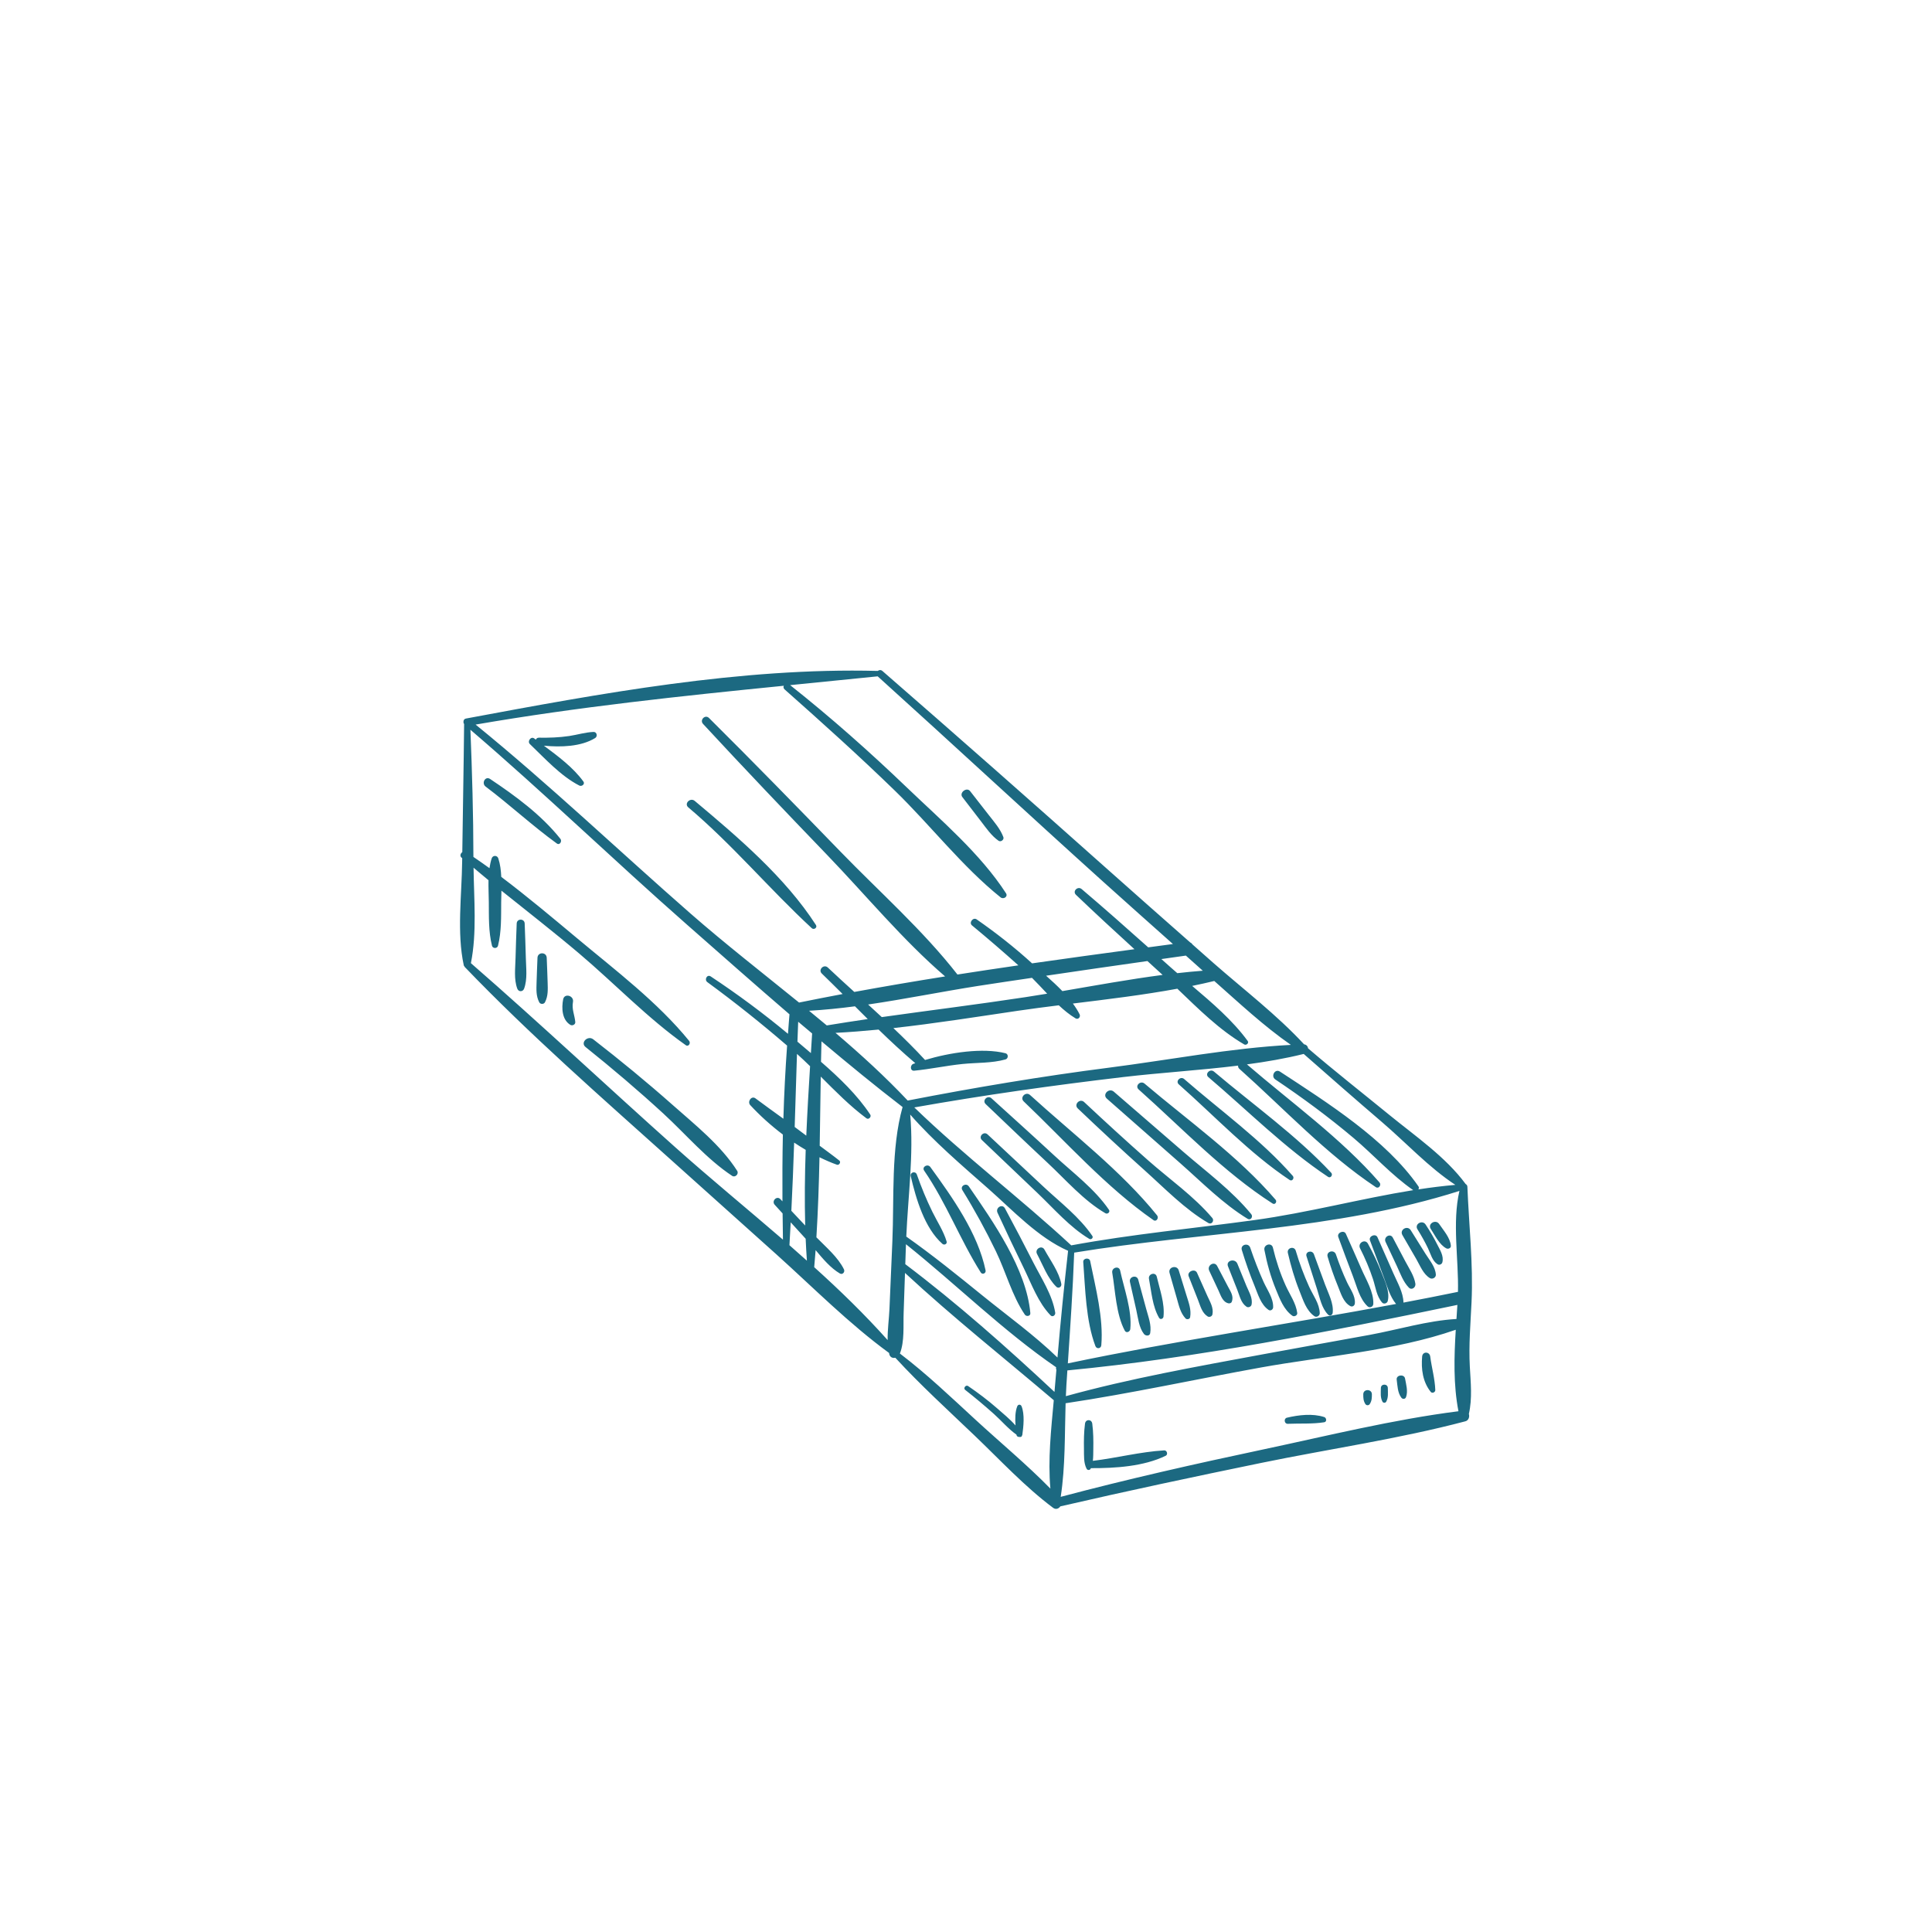 <?xml version="1.0" encoding="UTF-8" standalone="no" ?>
<!DOCTYPE svg PUBLIC "-//W3C//DTD SVG 1.1//EN" "http://www.w3.org/Graphics/SVG/1.1/DTD/svg11.dtd">
<svg xmlns="http://www.w3.org/2000/svg" xmlns:xlink="http://www.w3.org/1999/xlink" version="1.1" width="500" height="500" viewBox="0 0 500 500" xml:space="preserve">
<desc>Created with Fabric.js 5.3.0</desc>
<defs>
</defs>
<g transform="matrix(0.438 0 0 0.438 250 281.955)" id="LGDa9MnUP9zM1SfqEwupt"  >
<path style="stroke: none; stroke-width: 1; stroke-dasharray: none; stroke-linecap: butt; stroke-dashoffset: 0; stroke-linejoin: miter; stroke-miterlimit: 4; fill: rgb(28,105,129); fill-rule: nonzero; opacity: 1;"  transform=" translate(-300.565, -299.766)" d="M 596.815 357.225 C 596.784 356.44 596.33 355.955 595.782 355.627 C 583.981 339.597 566.026 327.318 550.707 314.806 C 534.681 301.715 518.389 288.957 502.696 275.467 C 502.528 274.286 501.696 273.252 500.348 273.102 C 484.232 255.691 464.799 240.847 446.995 225.232 C 442.801 221.554 438.648 217.83 434.461 214.144 C 434.105 213.606 433.654 213.16 433.066 212.91 C 416.7 198.497 400.343 184.072 384.063 169.562 C 339.986 130.277 295.732 91.25 251.188 52.5 C 250.269 51.7 249.178 51.88 248.421 52.46 C 167.556 50.374 84.397 65.812 5.215 80.574 C 4.006 80.799 3.567 81.708 3.64 82.637 C 3.59 83.043 3.719 83.454 4.017 83.848 C 3.776 109.073 3.269 134.298 2.942 159.524 C 1.899 160.281 1.33 161.775 2.505 162.791 C 2.631 162.9 2.763 163.004 2.889 163.113 C 2.88 163.82 2.866 164.528 2.857 165.235 C 2.628 184.892 -0.366 207.171 3.83 226.452 C 3.889 226.724 4.092 226.868 4.24 227.064 C 4.309 227.161 4.268 227.264 4.358 227.358 C 42.808 267.379 84.743 304.09 126.024 341.133 C 146.907 359.873 167.83 378.568 188.686 397.336 C 210.426 416.901 231.471 438.19 255.13 455.47 C 255.188 455.711 255.179 455.974 255.244 456.212 C 255.762 458.118 257.328 458.619 258.797 458.275 C 273.604 474.369 289.907 489.211 305.697 504.315 C 320.694 518.658 335.352 534.483 351.995 546.928 C 353.657 548.171 355.357 547.455 356.304 546.095 C 395.712 536.978 435.303 528.587 474.919 520.434 C 514.967 512.191 556.1 506.281 595.625 495.83 C 597.596 495.309 598.206 493.144 597.693 491.47 C 599.791 482.228 598.77 473.034 598.257 463.571 C 597.56 450.704 598.665 438.329 599.269 425.49 C 600.338 402.806 597.714 379.889 596.815 357.225 z M 546.416 319.097 C 560.54 331.19 574.061 345.868 589.7 356.13 C 582.404 356.783 575.122 357.685 567.854 358.807 C 568.172 358.258 568.315 357.622 567.903 357.028 C 548.732 329.343 513.892 307.437 486.059 289.193 C 483.143 287.281 480.471 291.927 483.337 293.849 C 499.357 304.59 514.856 316.042 529.606 328.479 C 541.447 338.463 552.095 350.444 564.809 359.249 C 533.51 364.306 502.411 372.619 471.123 376.918 C 434.909 381.893 398.747 385.231 362.754 391.874 C 332.593 363.937 299.587 339.005 270.015 310.375 C 310.992 303.108 352.117 297.303 393.45 292.433 C 415.64 289.818 438.704 288.463 461.345 285.663 C 461.254 286.302 461.432 286.981 462.088 287.565 C 488.181 310.825 513.569 338.124 542.724 357.479 C 544.491 358.652 546.137 356.138 544.877 354.688 C 522.319 328.718 492.634 307.417 466.555 284.945 C 477.924 283.413 489.169 281.494 500.104 278.771 C 515.477 292.292 530.864 305.781 546.416 319.097 z M 447.266 235.665 C 461.854 248.55 476.459 262.27 492.527 273.419 C 456.936 275.287 420.512 282.341 385.267 286.857 C 345.34 291.971 305.63 298.625 266.121 306.31 C 252.79 292.16 238.363 279.009 223.461 266.316 C 231.946 265.87 240.433 265.205 248.918 264.371 C 255.981 271.232 263.174 277.913 270.609 284.236 C 270.229 284.372 269.796 284.499 269.426 284.636 C 267.428 285.378 267.495 288.911 269.971 288.668 C 279.545 287.732 288.969 285.678 298.549 284.705 C 306.98 283.848 315.705 284.299 323.882 282.017 C 325.657 281.522 325.726 278.815 323.882 278.354 C 310.382 274.977 291.081 277.926 276.381 282.34 C 270.418 275.851 264.101 269.623 257.659 263.495 C 282.233 260.777 306.755 256.876 331.041 253.29 C 339.085 252.101 347.221 251.051 355.387 250.031 C 358.521 252.95 361.779 255.637 365.303 257.752 C 366.885 258.702 368.431 256.861 367.693 255.362 C 366.608 253.16 365.221 251.052 363.717 248.991 C 384.342 246.466 405.114 243.963 425.434 240.231 C 437.845 252.105 450.389 264.674 464.954 273.153 C 466.17 273.861 467.932 272.362 467.008 271.099 C 458.08 258.898 446.031 248.605 434.199 238.572 C 438.583 237.671 442.944 236.716 447.266 235.665 z M 218.299 261.919 C 214.833 259.01 211.338 256.133 207.835 253.262 C 216.889 252.735 225.93 251.822 234.956 250.629 C 237.469 253.142 239.981 255.655 242.508 258.158 C 234.422 259.33 226.357 260.611 218.299 261.919 z M 348.522 243.165 C 344.258 243.871 340 244.56 335.756 245.206 C 307.514 249.505 279.112 253.015 250.802 257.003 C 248.116 254.514 245.432 252.033 242.724 249.566 C 264.481 246.367 286.15 241.98 307.701 238.588 C 318.31 236.918 328.938 235.395 339.558 233.807 C 342.56 236.791 345.517 239.993 348.522 243.165 z M 347.882 232.557 C 367.832 229.606 387.79 226.701 407.76 223.884 C 410.757 226.612 413.742 229.353 416.741 232.078 C 396.964 234.669 377.159 238.282 357.506 241.644 C 354.452 238.473 351.162 235.451 347.882 232.557 z M 440.479 229.6 C 435.464 229.99 430.445 230.47 425.419 231.043 C 424.164 229.952 422.898 228.863 421.672 227.766 C 419.786 226.079 417.89 224.402 416.003 222.715 C 420.829 222.036 425.65 221.342 430.476 220.663 C 433.82 223.632 437.126 226.643 440.479 229.6 z M 192.935 61.227 C 192.582 61.883 192.615 62.697 193.385 63.38 C 215.492 82.975 237.441 102.711 258.634 123.301 C 279.542 143.614 298.342 168.069 321.015 186.26 C 322.669 187.587 325.544 185.897 324.192 183.809 C 309.019 160.383 285.666 140.562 265.617 121.332 C 243.541 100.161 220.636 79.851 196.657 60.855 C 213.877 59.138 231.115 57.432 248.384 55.659 C 292.899 95.842 336.844 136.665 381.398 176.814 C 395.155 189.212 409.006 201.506 422.83 213.83 C 417.968 214.482 413.103 215.134 408.232 215.788 C 395.235 204.195 382.202 192.642 368.924 181.372 C 366.61 179.408 363.291 182.595 365.543 184.752 C 376.903 195.63 388.475 206.279 400.089 216.885 C 379.965 219.595 359.787 222.356 339.61 225.247 C 339.558 225.199 339.5 225.15 339.449 225.103 C 329.157 215.74 318.276 207.195 306.857 199.262 C 304.764 197.808 302.119 201.178 304.109 202.824 C 313.396 210.507 322.541 218.37 331.509 226.428 C 319.499 228.172 307.499 229.974 295.512 231.844 C 275.185 205.737 249.204 182.787 226.241 159.075 C 200.605 132.601 174.861 106.242 148.715 80.27 C 146.438 78.008 143.038 81.44 145.204 83.78 C 169.391 109.903 193.944 135.671 218.633 161.319 C 241.378 184.948 263.262 211.512 288.217 232.972 C 270.27 235.82 252.379 238.868 234.566 242.133 C 229.298 237.345 224.054 232.556 218.923 227.716 C 216.573 225.499 213.033 229.017 215.369 231.269 C 219.489 235.239 223.571 239.302 227.653 243.374 C 219.049 244.983 210.476 246.674 201.922 248.408 C 180.361 230.902 158.399 213.833 137.718 195.738 C 95.244 158.576 54.611 119.788 10.801 84.162 C 71.394 73.701 132.032 67.31 192.935 61.227 z M 205.55 380.151 C 202.824 377.254 200.097 374.357 197.371 371.46 C 198.036 358.044 198.591 344.61 199.022 331.158 C 201.265 332.664 203.54 334.092 205.849 335.448 C 205.318 350.393 205.155 365.335 205.55 380.151 z M 147.75 236.355 C 163.948 248.213 179.656 260.735 194.858 273.848 C 193.838 288.198 193.08 302.598 192.665 317.052 C 187.145 313.056 181.6 309.076 176.175 305.023 C 173.774 303.229 171.226 306.987 173.093 309.017 C 178.706 315.117 185.279 321.043 192.36 326.406 C 192.084 339.575 192.028 352.734 192.107 365.866 C 191.698 365.432 191.29 364.997 190.881 364.562 C 188.791 362.341 185.504 365.661 187.544 367.899 C 189.096 369.602 190.648 371.306 192.201 373.01 C 192.253 378.18 192.314 383.343 192.405 388.494 C 171.091 370.096 149.294 352.223 128.809 333.937 C 88.39 297.858 48.887 260.692 8.022 225.127 C 11.65 207.252 9.819 187.104 9.592 168.726 C 12.531 171.197 15.45 173.691 18.425 176.122 C 18.334 180.459 18.572 184.836 18.608 189.051 C 18.68 197.631 18.394 206.48 20.491 214.843 C 20.93 216.594 23.597 216.595 24.037 214.843 C 26.135 206.48 25.848 197.631 25.92 189.051 C 25.939 186.834 26.01 184.572 26.064 182.294 C 41.412 194.63 56.989 206.716 72.01 219.433 C 93.003 237.207 112.537 257.751 135.008 273.604 C 136.628 274.748 138.049 272.374 136.975 271.054 C 118.413 248.224 93.355 229.283 70.847 210.476 C 56.18 198.22 41.343 185.752 25.968 174.155 C 25.789 170.412 25.369 166.709 24.213 163.208 C 23.58 161.291 20.947 161.287 20.313 163.208 C 19.691 165.094 19.299 167.043 19.007 169.016 C 15.872 166.741 12.699 164.535 9.509 162.36 C 9.474 137.285 8.746 112.273 7.739 87.223 C 51.286 124.52 92.442 164.324 135.481 202.183 C 155.518 219.808 175.768 237.73 196.266 255.355 C 195.91 259.18 195.691 263.041 195.387 266.882 C 180.786 254.723 165.587 243.472 149.728 232.968 C 147.593 231.552 145.753 234.893 147.75 236.355 z M 196.239 391.784 C 196.53 387.285 196.747 382.773 196.992 378.266 C 199.937 381.497 202.882 384.73 205.827 387.961 C 206.008 392.304 206.264 396.624 206.564 400.934 C 203.129 397.877 199.714 394.805 196.239 391.784 z M 206.194 327.047 C 203.888 325.354 201.654 323.6 199.339 321.92 C 199.776 307.519 200.216 293.127 200.699 278.749 C 200.718 278.766 200.738 278.781 200.756 278.797 C 203.374 281.111 205.902 283.569 208.436 286.019 C 207.584 299.587 206.788 313.297 206.194 327.047 z M 208.918 278.265 C 206.235 275.984 203.576 273.732 200.97 271.515 C 201.111 267.592 201.247 263.668 201.408 259.751 C 204.137 262.085 206.905 264.352 209.644 266.672 C 209.407 270.516 209.163 274.389 208.918 278.265 z M 257.06 389.412 C 256.477 402.797 255.937 416.184 255.334 429.568 C 255.074 435.341 254.165 441.725 254.267 447.842 C 240.803 432.798 226.162 418.528 210.875 404.757 C 211.162 401.406 211.472 398.061 211.71 394.695 C 216.027 399.845 220.573 405.28 226.022 408.482 C 227.637 409.432 229.206 407.586 228.453 406.051 C 224.949 398.894 217.839 392.912 212.171 387.117 C 213.125 371.433 213.668 355.636 213.996 339.814 C 217.408 341.476 220.841 343.006 224.285 344.225 C 225.624 344.699 226.864 342.682 225.716 341.767 C 221.95 338.763 217.99 335.935 214.121 333.024 C 214.365 319.376 214.53 305.74 214.748 292.165 C 223.432 300.826 232.056 309.623 241.757 316.813 C 243.074 317.789 244.838 315.894 243.979 314.592 C 236.358 303.025 225.737 292.868 214.89 283.412 C 214.968 279.37 215.077 275.349 215.179 271.324 C 230.991 284.622 246.92 297.709 263.095 310.143 C 256.178 334.711 258.156 364.197 257.06 389.412 z M 350.432 535.605 C 336.517 521.399 320.882 508.431 306.322 495.029 C 291.763 481.627 277.282 467.793 261.506 455.79 C 264.332 448.529 263.442 439.391 263.719 431.761 C 264.005 423.896 264.257 416.03 264.516 408.165 C 292.672 434.291 323.177 458.493 352.431 483.369 C 350.875 500.531 348.89 518.534 350.432 535.605 z M 353.199 474.272 C 353.094 475.659 352.964 477.076 352.846 478.478 C 324.768 452.231 295.354 426.115 264.691 402.985 C 264.82 399.057 264.955 395.128 265.09 391.2 C 294.741 414.904 322.632 442.511 353.838 463.907 C 353.679 464.414 353.737 464.93 353.978 465.399 C 353.737 468.357 353.424 471.31 353.199 474.272 z M 354.613 458.155 C 340.964 444.939 324.932 433.386 310.319 421.54 C 295.566 409.579 280.809 397.628 265.283 386.685 C 266.288 363.302 269.735 338.017 267.601 314.599 C 281.523 330.478 298.013 344.529 313.761 358.401 C 327.994 370.94 343.121 387.296 360.881 395.084 C 358.506 416.076 356.418 437.104 354.613 458.155 z M 360.463 465.762 C 437.607 458.397 515.084 442.809 590.909 427.053 C 590.731 429.811 590.554 432.584 590.365 435.377 C 573.159 436.351 555.94 441.668 539.039 444.769 C 518.018 448.625 496.972 452.342 475.961 456.249 C 437.103 463.475 397.712 470.44 359.573 480.974 C 359.666 478.733 359.759 476.491 359.902 474.271 C 360.084 471.434 360.275 468.599 360.463 465.762 z M 476.119 512.467 C 436.055 520.962 396.111 529.955 356.523 540.467 C 359.299 522.478 358.852 503.568 359.416 485.167 C 398.065 479.389 436.433 470.962 474.891 464.023 C 512.166 457.296 553.909 454.301 589.952 441.742 C 588.948 457.838 588.51 474.228 591.537 489.886 C 552.851 494.79 514.211 504.39 476.119 512.467 z M 591.25 419.344 C 580.539 421.557 569.805 423.657 559.056 425.687 C 558.934 419.641 555.471 413.864 553.088 408.4 C 549.986 401.289 546.828 394.203 543.698 387.104 C 542.602 384.62 538.31 386.399 539.273 388.97 C 541.997 396.239 544.692 403.521 547.444 410.78 C 549.444 416.053 551.014 422.122 554.674 426.498 C 490.083 438.572 424.978 448.138 360.738 461.614 C 362.198 439.81 363.693 418.013 364.492 396.17 C 439.663 383.807 519.062 382.989 592.12 359.705 C 587.752 378.38 591.714 400.135 591.25 419.344 z M 280.689 372.026 C 283.55 377.851 287.245 383.337 289.112 389.582 C 289.557 391.067 287.703 391.937 286.654 391.013 C 276.044 381.677 271.036 364.296 267.914 351.008 C 267.358 348.642 270.725 347.762 271.519 350.015 C 274.152 357.495 277.191 364.906 280.689 372.026 z M 279.507 345.608 C 292.486 363.48 307.575 384.683 312.136 406.669 C 312.496 408.4 310.244 409.4 309.28 407.873 C 297.023 388.463 288.991 366.876 275.856 347.742 C 274.299 345.474 277.934 343.442 279.507 345.608 z M 302.236 357.023 C 316.596 377.895 336.295 405.904 338.578 431.909 C 338.742 433.773 336.206 434.097 335.324 432.791 C 327.751 421.585 324.135 407.607 318.253 395.425 C 312.263 383.018 305.67 370.967 298.426 359.25 C 296.914 356.804 300.647 354.713 302.236 357.023 z M 340.436 402.189 C 345.22 411.553 351.584 421.147 353.279 431.609 C 353.525 433.129 351.757 434.511 350.513 433.219 C 343.184 425.607 339.375 414.912 334.789 405.49 C 329.472 394.565 324.24 383.62 319.181 372.574 C 317.842 369.65 321.99 367.081 323.573 370.006 C 329.339 380.664 334.922 391.399 340.436 402.189 z M 356.881 414.663 C 357.196 416.327 355.277 417.638 353.962 416.362 C 348.757 411.315 345.891 403.286 342.526 396.943 C 340.993 394.053 345.347 391.496 346.918 394.375 C 350.357 400.679 355.53 407.542 356.881 414.663 z M 377.017 451.374 C 371.36 436.372 371.05 417.578 369.843 401.712 C 369.664 399.361 373.477 398.879 373.937 401.159 C 377.09 416.789 381.888 434.871 380.509 450.902 C 380.332 452.943 377.73 453.265 377.017 451.374 z M 394.375 442.263 C 389.204 432.503 388.812 418.834 386.975 408.035 C 386.461 405.012 390.975 403.668 391.643 406.748 C 393.963 417.443 398.775 430.375 397.629 441.382 C 397.465 442.964 395.259 443.933 394.375 442.263 z M 397.436 413.517 C 396.714 410.331 401.478 408.995 402.34 412.165 C 403.921 417.97 405.507 423.775 407.081 429.583 C 408.354 434.282 410.226 438.892 409.403 443.75 C 409.077 445.674 406.626 445.43 405.706 444.233 C 402.689 440.304 402.243 434.746 401.157 429.967 C 399.913 424.485 398.677 419 397.436 413.517 z M 414.634 434.687 C 410.701 427.89 410.142 419.26 408.677 411.662 C 408.1 408.67 412.586 407.372 413.287 410.391 C 415.037 417.945 418.082 426.149 417.261 433.975 C 417.123 435.289 415.388 435.99 414.634 434.687 z M 420.837 408.167 C 419.833 404.66 425.207 403.214 426.274 406.668 C 427.828 411.698 429.382 416.727 430.936 421.757 C 432.245 425.991 433.75 429.885 433.001 434.332 C 432.798 435.54 431.064 435.887 430.286 435.048 C 427.236 431.756 426.39 427.573 425.179 423.344 C 423.733 418.285 422.286 413.226 420.837 408.167 z M 432.144 410.165 C 431.021 407.316 435.841 405.33 437.073 408.087 C 439.104 412.633 441.135 417.18 443.166 421.726 C 444.755 425.28 446.997 428.743 446.165 432.705 C 445.913 433.902 444.336 434.501 443.329 433.859 C 439.929 431.694 439.044 427.666 437.624 424.063 C 435.797 419.431 433.97 414.798 432.144 410.165 z M 444.266 406.832 C 442.797 403.696 447.324 400.936 448.976 404.079 C 451.087 408.1 453.198 412.119 455.31 416.139 C 456.878 419.125 458.981 422.005 457.536 425.327 C 457.231 426.028 456.266 426.273 455.598 426.115 C 452.136 425.3 451.111 421.451 449.739 418.52 C 447.914 414.624 446.091 410.728 444.266 406.832 z M 455.364 404.259 C 453.993 400.791 459.543 399.352 460.918 402.727 C 462.693 407.081 464.468 411.435 466.242 415.788 C 467.714 419.396 470.109 422.987 469.281 426.923 C 469.025 428.145 467.35 428.844 466.311 428.131 C 463.014 425.872 462.292 421.786 460.866 418.178 C 459.033 413.539 457.198 408.899 455.364 404.259 z M 463.534 394.601 C 462.559 391.403 467.439 390.124 468.498 393.232 C 470.835 400.097 473.421 406.86 476.403 413.475 C 478.57 418.281 482.223 423.108 482.045 428.496 C 482.004 429.755 480.536 430.825 479.37 430.031 C 474.719 426.854 473.123 420.805 471.034 415.738 C 468.182 408.816 465.717 401.76 463.534 394.601 z M 483.68 417.924 C 480.588 410.404 478.42 402.599 476.889 394.622 C 476.264 391.363 481.132 389.949 481.912 393.237 C 483.733 400.908 486.172 408.314 489.404 415.51 C 491.818 420.887 495.521 425.942 496.286 431.839 C 496.467 433.237 494.525 434.254 493.427 433.479 C 488.333 429.887 485.994 423.55 483.68 417.924 z M 490.743 396.35 C 490.033 393.315 494.529 392.07 495.411 395.063 C 497.559 402.345 500.183 409.406 503.32 416.324 C 505.626 421.408 509.424 426.274 509.585 431.946 C 509.628 433.454 507.755 434.641 506.45 433.746 C 501.553 430.384 499.754 424.107 497.587 418.741 C 494.66 411.49 492.523 403.957 490.743 396.35 z M 501.759 398.315 C 500.855 395.498 505.139 394.412 506.132 397.109 C 508.357 403.153 510.581 409.195 512.807 415.238 C 514.717 420.427 517.888 426.152 517.228 431.757 C 517.078 433.035 515.604 433.909 514.56 432.862 C 510.674 428.962 509.68 423.019 508.034 417.886 C 505.942 411.362 503.85 404.839 501.759 398.315 z M 514.232 398.567 C 513.302 395.394 518.09 394.146 519.137 397.214 C 521.045 402.804 523.181 408.298 525.682 413.652 C 527.532 417.612 530.743 421.683 530.324 426.18 C 530.198 427.533 528.883 428.448 527.604 427.741 C 523.432 425.436 522.034 420.135 520.296 415.923 C 517.952 410.248 515.959 404.457 514.232 398.567 z M 520.551 386.964 C 519.586 384.357 523.915 382.56 525.031 385.075 C 528.06 391.899 531.145 398.702 534.096 405.56 C 536.867 412 541.536 419.365 541.232 426.473 C 541.157 428.205 539.115 429.09 537.832 427.881 C 533.099 423.423 531.495 416.059 529.187 410.104 C 526.214 402.427 523.409 394.684 520.551 386.964 z M 533.393 393.588 C 531.835 390.507 536.364 387.809 538.049 390.866 C 541.12 396.44 543.854 402.173 546.159 408.107 C 548.138 413.203 551.127 419.298 549.754 424.785 C 549.405 426.177 547.413 426.795 546.425 425.664 C 543.111 421.874 542.605 416.584 541.06 411.88 C 538.992 405.577 536.385 399.507 533.393 393.588 z M 548.465 389.823 C 547.13 386.97 551.241 384.459 552.751 387.317 C 555.226 392.001 557.701 396.684 560.177 401.368 C 562.372 405.522 565.369 409.861 566.09 414.544 C 566.42 416.685 563.965 418.623 562.198 416.81 C 558.87 413.398 557.222 408.542 555.222 404.264 C 552.969 399.451 550.716 394.637 548.465 389.823 z M 558.42 385.794 C 556.573 382.602 561.401 379.816 563.342 382.917 C 566.245 387.557 569.15 392.197 572.053 396.837 C 574.465 400.692 577.896 404.522 578.183 409.172 C 578.293 410.966 576.098 412.102 574.632 411.209 C 570.689 408.807 568.9 403.898 566.643 399.999 C 563.903 395.264 561.162 390.528 558.42 385.794 z M 567.314 382.376 C 565.397 379.308 570.165 376.588 572.129 379.561 C 574.638 383.358 576.951 387.265 578.996 391.331 C 580.623 394.565 582.996 398.185 582.029 401.89 C 581.723 403.063 580.241 403.71 579.193 403.044 C 576.019 401.027 575.138 396.93 573.575 393.671 C 571.71 389.784 569.599 386.031 567.314 382.376 z M 575.195 382.181 C 573.139 379.073 578.115 376.216 580.169 379.274 C 582.744 383.105 586.652 387.368 587.05 392.115 C 587.171 393.542 585.475 394.218 584.377 393.65 C 580.244 391.511 577.677 385.932 575.195 382.181 z M 375.221 386.312 C 375.959 387.402 374.524 388.707 373.46 388.072 C 361.912 381.186 352.472 370.161 342.784 360.927 C 331.843 350.499 320.902 340.071 309.961 329.643 C 307.755 327.54 311.083 324.235 313.298 326.306 C 324.341 336.632 335.383 346.959 346.426 357.286 C 356.204 366.429 367.673 375.177 375.221 386.312 z M 385.045 370.869 C 385.918 372.15 384.23 373.642 382.991 372.923 C 370.12 365.466 359.53 353.139 348.698 343.036 C 336.434 331.595 324.337 319.978 312.199 308.405 C 309.931 306.243 313.323 302.898 315.622 304.982 C 328.056 316.255 340.53 327.485 352.841 338.893 C 363.707 348.962 376.661 358.573 385.045 370.869 z M 413.473 374.163 C 414.641 375.611 413.105 378.195 411.319 376.954 C 383.354 357.52 359.282 330.269 334.665 306.823 C 332.167 304.444 335.909 300.751 338.435 303.053 C 363.413 325.806 392.232 347.823 413.473 374.163 z M 446.093 375.694 C 447.44 377.291 445.74 379.811 443.791 378.678 C 429.933 370.623 418.058 358.246 406.159 347.586 C 392.773 335.594 379.606 323.365 366.6 310.962 C 364.108 308.586 367.87 304.849 370.37 307.192 C 382.798 318.838 395.364 330.332 408.129 341.609 C 420.673 352.69 435.309 362.917 446.093 375.694 z M 469.128 373.476 C 470.317 374.934 468.811 377.316 467.011 376.22 C 452.368 367.298 439.896 354.547 427.052 343.245 C 412.628 330.553 398.204 317.862 383.779 305.17 C 380.954 302.684 385.08 298.616 387.896 301.053 C 401.625 312.933 415.355 324.814 429.083 336.693 C 442.6 348.39 457.805 359.588 469.128 373.476 z M 483.487 364.901 C 484.503 366.086 483.19 368.089 481.742 367.163 C 452.959 348.77 428.036 322.403 402.569 299.743 C 400.192 297.628 403.654 294.256 406.035 296.276 C 431.918 318.231 461.356 339.109 483.487 364.901 z M 493.658 350.844 C 494.748 352.092 493.322 354.261 491.802 353.25 C 468.196 337.551 447.539 315.515 426.31 296.757 C 424.144 294.843 427.314 291.712 429.473 293.593 C 450.734 312.114 475.115 329.591 493.658 350.844 z M 516.371 349.006 C 517.521 350.241 516.008 352.404 514.515 351.412 C 489.291 334.658 466.851 312.079 443.784 292.48 C 441.494 290.535 444.803 287.261 447.077 289.187 C 470.06 308.65 495.839 326.969 516.371 349.006 z M 136.484 133.086 C 133.824 130.842 137.657 127.058 140.297 129.272 C 165.807 150.66 193.715 174.381 211.901 202.58 C 212.901 204.131 210.702 205.633 209.447 204.474 C 184.385 181.326 162.701 155.211 136.484 133.086 z M 314.204 137.837 C 317.354 141.871 320.821 145.797 322.64 150.637 C 323.221 152.184 321.137 153.752 319.804 152.816 C 315.57 149.845 312.644 145.507 309.524 141.447 C 305.823 136.633 302.122 131.819 298.421 127.005 C 296.404 124.381 300.981 120.9 302.993 123.477 C 306.73 128.265 310.467 133.051 314.204 137.837 z M 40.49 222.14 C 40.624 228.031 41.521 234.636 39.456 240.212 C 38.725 242.186 36.168 242.183 35.438 240.212 C 33.353 234.582 34.278 228.092 34.404 222.14 C 34.549 215.326 34.855 208.513 35.088 201.703 C 35.192 198.662 39.703 198.667 39.806 201.703 C 40.039 208.514 40.335 215.327 40.49 222.14 z M 53.367 236.544 C 53.481 240.698 53.73 244.479 51.792 248.239 C 51.133 249.517 49.064 249.517 48.405 248.239 C 46.467 244.479 46.715 240.698 46.83 236.544 C 46.963 231.677 47.191 226.811 47.371 221.946 C 47.501 218.432 52.695 218.438 52.825 221.946 C 53.006 226.811 53.234 231.677 53.367 236.544 z M 69.705 259.926 C 69.834 261.409 67.977 262.301 66.8 261.593 C 61.814 258.592 61.527 251.606 62.544 246.49 C 63.301 242.687 69.049 244.317 68.335 248.086 C 67.529 252.346 69.345 255.813 69.705 259.926 z M 127.046 308.746 C 140.404 320.574 155.701 332.688 165.364 347.836 C 166.515 349.64 164.202 352.011 162.387 350.813 C 147.354 340.88 135.018 326.205 121.77 314.022 C 106.907 300.354 91.532 287.301 75.772 274.683 C 72.518 272.078 77.107 267.637 80.322 270.133 C 96.291 282.525 111.911 295.345 127.046 308.746 z M 60.907 151.671 C 62.034 153.087 60.53 155.673 58.79 154.414 C 44.262 143.889 31.069 131.594 16.727 120.789 C 14.116 118.822 16.513 114.391 19.356 116.291 C 34.352 126.313 49.609 137.48 60.907 151.671 z M 81.461 92.106 C 73.083 97.278 61.064 97.586 51.151 96.631 C 59.599 102.905 68.518 109.565 74.501 117.811 C 75.608 119.336 73.524 120.922 72.111 120.2 C 61.157 114.602 51.692 104.113 42.887 95.685 C 41.182 94.053 43.528 90.894 45.449 92.364 C 45.755 92.598 46.09 92.84 46.399 93.075 C 46.69 92.426 47.199 91.892 48.205 91.907 C 54.163 91.998 60.209 91.805 66.112 90.918 C 70.934 90.193 75.6 88.706 80.486 88.508 C 82.466 88.428 83.027 91.139 81.461 92.106 z M 300.065 477.259 C 298.772 476.247 300.479 474.085 301.81 474.997 C 307.752 479.069 313.472 483.341 318.885 488.096 C 322.438 491.217 326.543 494.527 329.826 498.289 C 329.535 494.326 329.588 490.099 330.857 486.953 C 331.36 485.708 332.897 485.71 333.398 486.953 C 335.306 491.68 334.552 498.914 333.841 503.886 C 333.826 503.992 333.726 504.031 333.691 504.123 C 333.661 504.752 333.103 505.228 332.459 505.063 C 331.562 505.209 330.554 504.861 330.414 503.886 C 330.408 503.839 330.402 503.78 330.396 503.733 C 325.531 500.31 321.454 495.42 317.056 491.493 C 311.55 486.575 305.878 481.808 300.065 477.259 z M 418.545 516.206 C 405.458 522.535 388.795 523.57 374.337 523.519 C 374.275 523.65 374.256 523.793 374.188 523.922 C 373.725 524.8 372.323 524.8 371.859 523.922 C 369.991 520.379 370.331 516.172 370.261 512.231 C 370.171 507.206 370.228 502.203 370.879 497.217 C 371.239 494.46 374.81 494.467 375.169 497.217 C 375.82 502.203 375.876 507.206 375.786 512.231 C 375.746 514.528 375.795 516.901 375.514 519.194 C 389.58 517.5 403.621 513.851 417.678 513.008 C 419.342 512.909 420.068 515.469 418.545 516.206 z M 574.863 457.562 C 575.728 464.178 577.613 470.688 577.856 477.375 C 577.903 478.654 576.05 479.546 575.188 478.48 C 570.404 472.561 569.443 464.944 570.083 457.562 C 570.354 454.431 574.469 454.553 574.863 457.562 z M 559.981 470.543 C 560.622 474.095 561.802 477.959 560.585 481.484 C 560.129 482.802 558.579 482.913 557.785 481.85 C 555.55 478.859 555.526 474.794 555.046 471.211 C 554.669 468.395 559.485 467.791 559.981 470.543 z M 549.809 476.15 C 549.842 479.007 550.227 481.673 548.867 484.235 C 548.422 485.073 547.089 485.073 546.645 484.235 C 545.286 481.674 545.671 479.007 545.703 476.15 C 545.734 473.504 549.779 473.508 549.809 476.15 z M 540.385 479.868 C 540.385 482.086 540.349 483.694 539.165 485.599 C 538.549 486.588 537.135 486.588 536.519 485.599 C 535.338 483.7 535.299 482.056 535.299 479.868 C 535.299 476.589 540.385 476.595 540.385 479.868 z M 512.231 496.396 C 505.22 497.499 497.779 497.011 490.678 497.313 C 488.595 497.401 488.187 494.171 490.189 493.701 C 497.143 492.069 505.326 491.081 512.231 493.323 C 513.588 493.764 513.896 496.135 512.231 496.396 z" stroke-linecap="round" />
</g>
</svg>